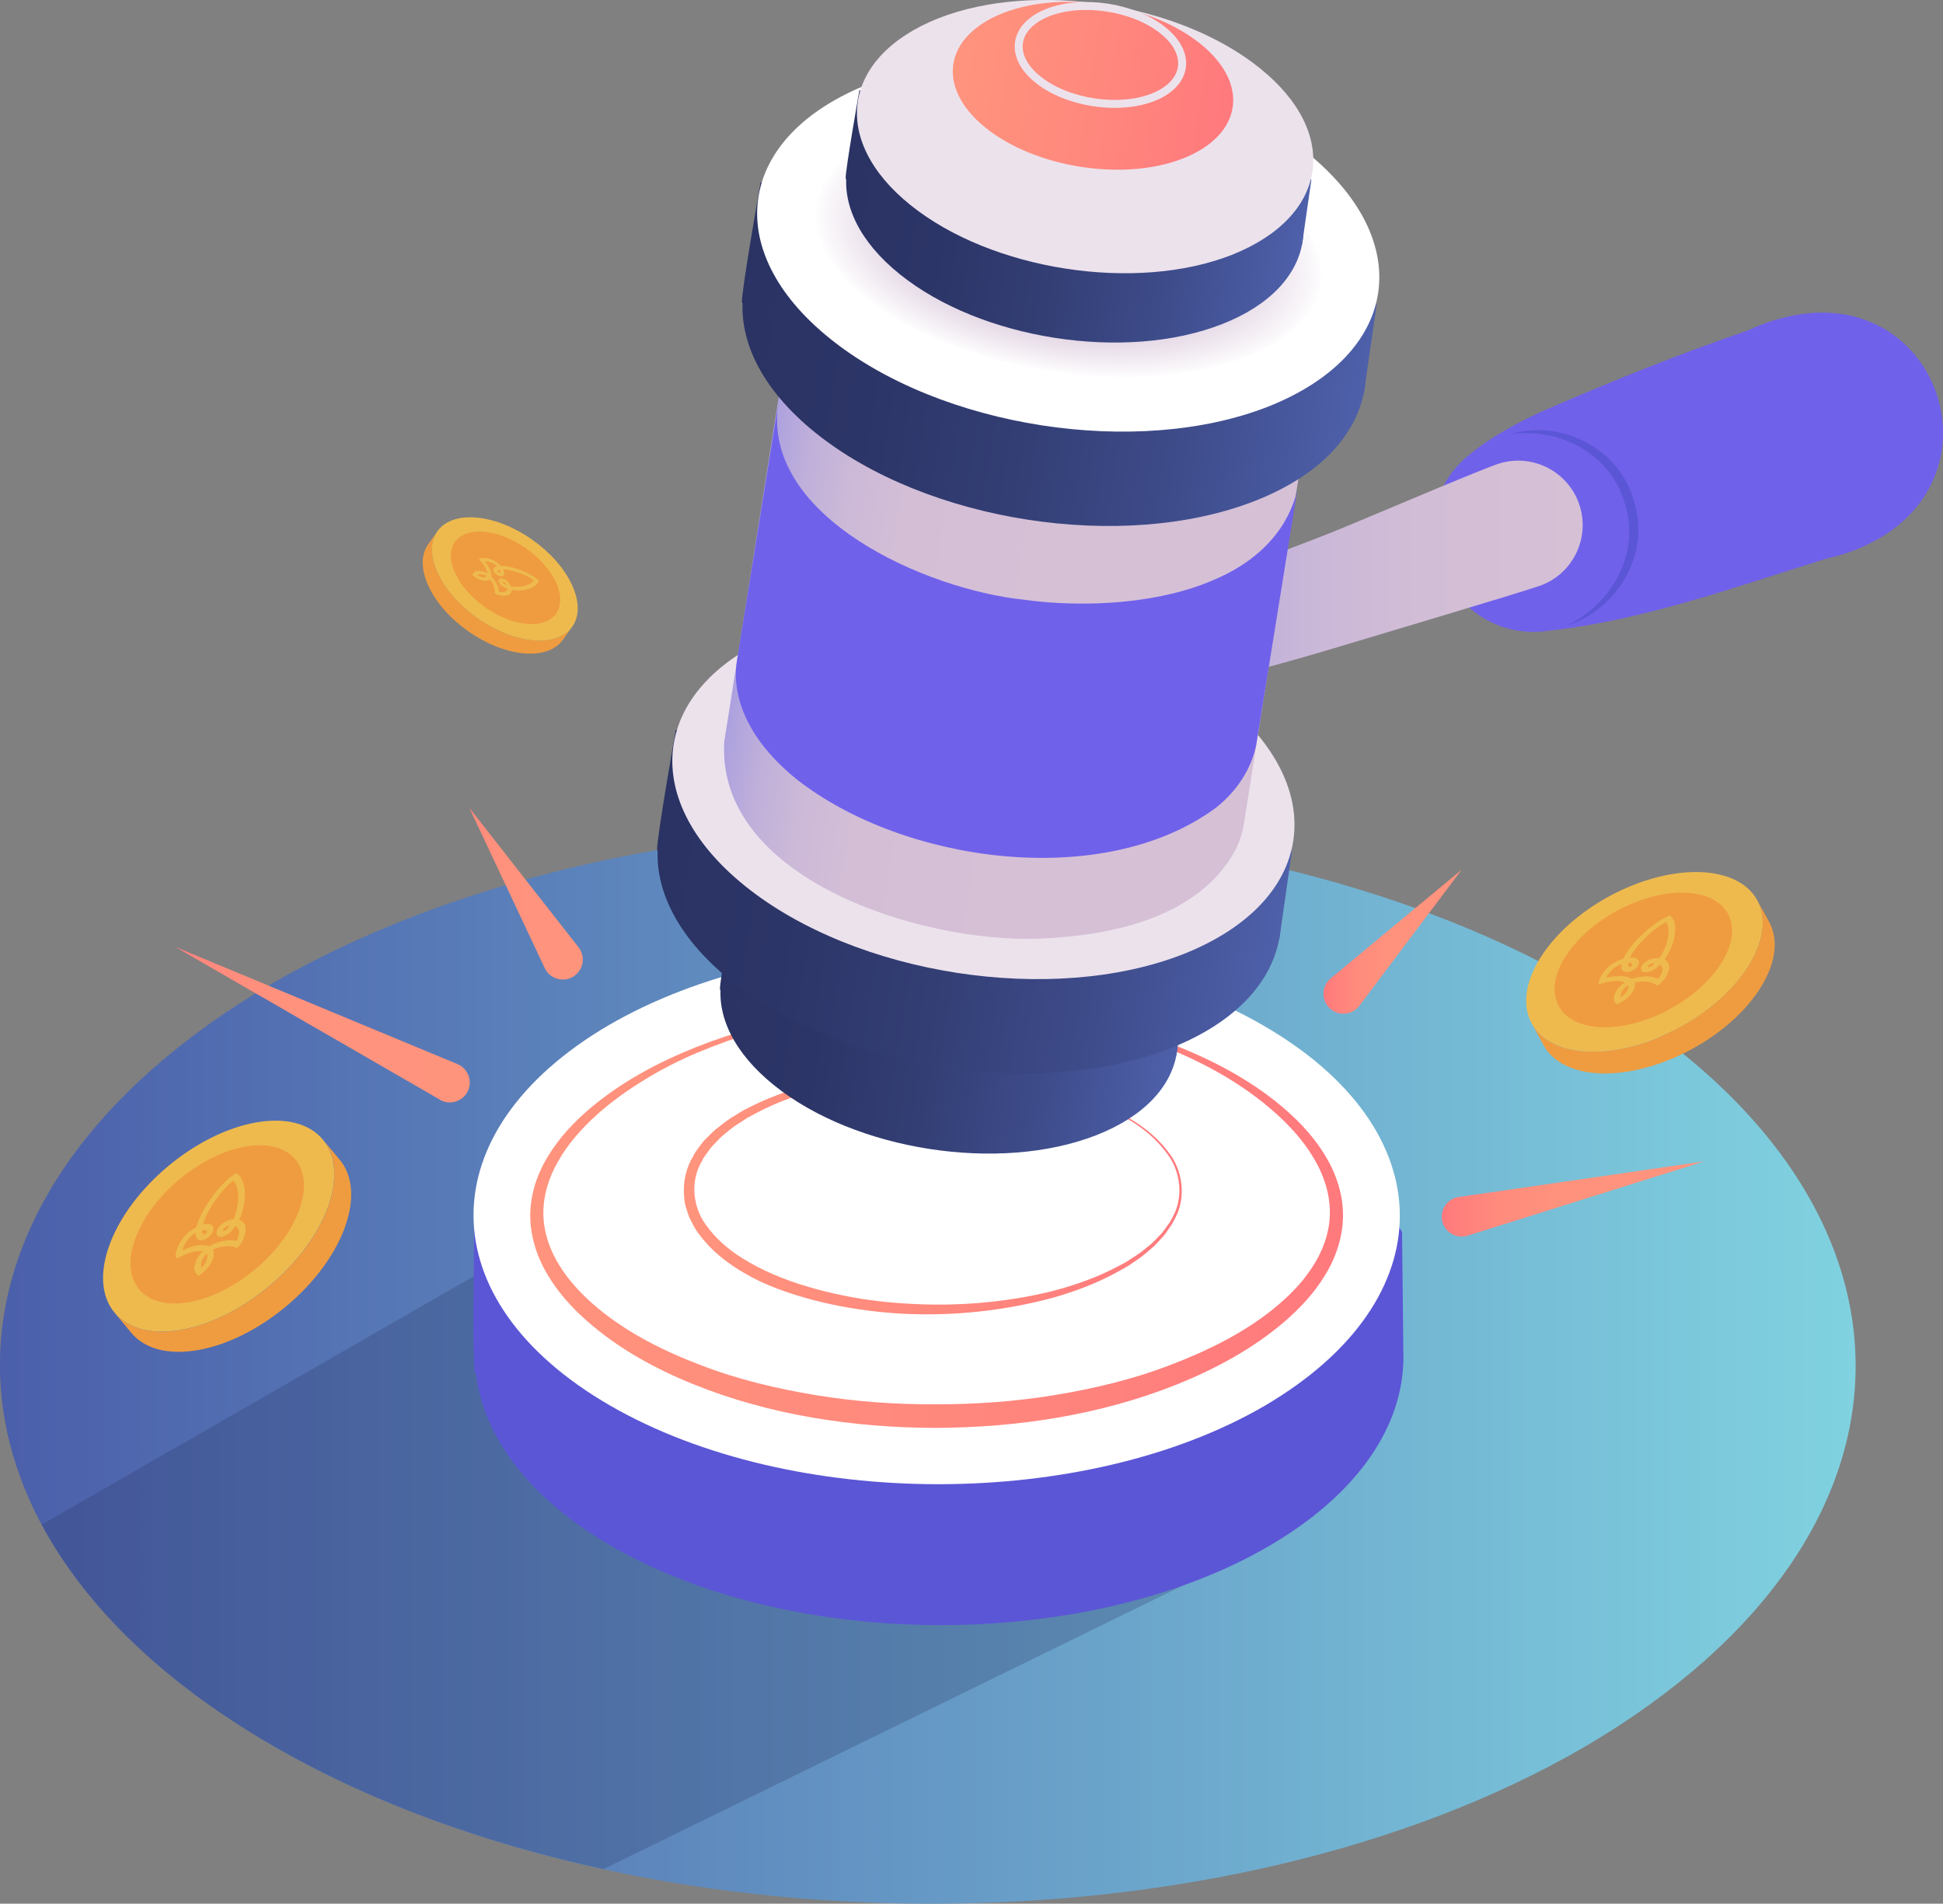 <svg viewBox="0 0 200 195.97" xmlns="http://www.w3.org/2000/svg" xmlns:xlink="http://www.w3.org/1999/xlink"><rect x="0" y="0" width="200" height="195.97" fill="#808080" stroke="none"/><linearGradient id="a" gradientTransform="matrix(1 0 0 -1 262 -123.99)" gradientUnits="userSpaceOnUse" x1="-262" x2="-71" y1="-264.55" y2="-264.55"><stop offset="0" stop-color="#4b5faa"/><stop offset="1" stop-color="#80d2e0"/></linearGradient><linearGradient id="b" gradientUnits="userSpaceOnUse" x1="70.71" x2="122.11" y1="122.79" y2="122.79"><stop offset="0" stop-color="#ff947d"/><stop offset=".51" stop-color="#ff887d"/><stop offset="1" stop-color="#ff797d"/></linearGradient><linearGradient id="c" x1="53.54" x2="139.28" xlink:href="#b" y1="125.18" y2="125.18"/><linearGradient id="d" gradientTransform="matrix(.988 .153 -.153 .988 -176.52 -142.3)" gradientUnits="userSpaceOnUse" x1="285.07" x2="332.53" y1="202.05" y2="202.05"><stop offset="0" stop-color="#2a3363"/><stop offset=".22" stop-color="#2c3567"/><stop offset=".47" stop-color="#333e74"/><stop offset=".73" stop-color="#3e4c8b"/><stop offset="1" stop-color="#4e60aa"/></linearGradient><linearGradient id="e" x1="284.99" x2="332.53" xlink:href="#d" y1="198.81" y2="198.81"/><linearGradient id="f" x1="276.47" x2="341.16" xlink:href="#d" y1="188.53" y2="188.53"/><linearGradient id="g" x1="276.36" x2="341.16" xlink:href="#d" y1="184.11" y2="184.11"/><linearGradient id="h" gradientTransform="matrix(.988 .153 -.153 .988 -176.52 -142.3)" gradientUnits="userSpaceOnUse" x1="281.61" x2="335.91" y1="150.58" y2="150.58"><stop offset="0" stop-color="#aba0e0"/><stop offset=".01" stop-color="#afa3de"/><stop offset=".08" stop-color="#c0b0da"/><stop offset=".16" stop-color="#ccb9d8"/><stop offset=".27" stop-color="#d3bed6"/><stop offset=".58" stop-color="#d5c0d6"/></linearGradient><linearGradient id="i" gradientUnits="userSpaceOnUse" x1="117.42" x2="162.91" y1="58.83" y2="58.83"><stop offset="0" stop-color="#aba0e0"/><stop offset=".15" stop-color="#b9abdc"/><stop offset=".37" stop-color="#c9b7d8"/><stop offset=".63" stop-color="#d2bdd6"/><stop offset="1" stop-color="#d5c0d6"/></linearGradient><linearGradient id="j" x1="276.47" x2="341.16" xlink:href="#d" y1="131.5" y2="131.5"/><linearGradient id="k" x1="276.36" x2="341.16" xlink:href="#d" y1="127.08" y2="127.08"/><radialGradient id="l" cx="109.96" cy="25.26" gradientTransform="matrix(.988 .156 -.078 .494 3.33 -4.42)" gradientUnits="userSpaceOnUse" r="26.39"><stop offset=".42" stop-color="#d5c0d6"/><stop offset=".55" stop-color="#d9c6da"/><stop offset=".74" stop-color="#e6dae7"/><stop offset=".97" stop-color="#fbf9fb"/><stop offset="1" stop-color="#fff"/></radialGradient><linearGradient id="m" x1="285.07" x2="332.53" xlink:href="#d" y1="117.56" y2="117.56"/><linearGradient id="n" x1="284.99" x2="332.53" xlink:href="#d" y1="114.32" y2="114.32"/><linearGradient id="o" gradientTransform="matrix(.988 .153 -.153 .988 -176.52 -142.3)" x1="294.21" x2="323.31" xlink:href="#b" y1="105.07" y2="105.07"/><linearGradient id="p" gradientUnits="userSpaceOnUse" x1="136.41" x2="152.5" y1="96.94" y2="96.94"><stop offset="0" stop-color="#ff797d"/><stop offset=".05" stop-color="#ff7f7d"/><stop offset=".2" stop-color="#ff8b7d"/><stop offset=".41" stop-color="#ff927d"/><stop offset="1" stop-color="#ff947d"/></linearGradient><linearGradient id="q" x1="46.27" x2="59.86" xlink:href="#p" y1="92" y2="92"/><linearGradient id="r" x1="15.97" x2="48.23" xlink:href="#p" y1="105.47" y2="105.47"/><linearGradient id="s" x1="148.57" x2="177.43" xlink:href="#p" y1="123.43" y2="123.43"/><path d="m162.8 101.35c37.45 21.59 37.64 56.55.38 78.43-37.06 21.59-97.53 21.59-134.98 0-37.45-21.59-37.64-56.55-.38-78.43 37.06-21.59 97.63-21.59 134.98 0z" fill="url(#a)"/><path d="m130.56 158.91-73.05-32.56-53.21 30.59c4.47 8.36 12.44 16.22 23.91 22.83 9.97 5.75 21.57 9.95 33.93 12.63l68.43-33.5z" fill="#2a3363" opacity=".26"/><path d="m144.46 140.26v-.39c0-.24 0-.47-.01-.71l-.13-12.33-2.79-4.73-5.13 2.19c-1.73-1.5-3.75-2.93-6.04-4.25-18.72-10.81-48.98-10.81-67.58 0-1.23.72-2.38 1.46-3.45 2.23l-10.44.56s-.36 16.98 0 18.49c0 .03.05.06.11.09.76 6.47 5.43 12.82 13.99 17.77 18.72 10.81 48.98 10.81 67.58 0 9.01-5.24 13.64-12.05 13.88-18.92z" fill="#5b56d6"/><path d="m130.01 105.55c18.69 10.78 18.79 28.23.19 39.15-18.5 10.78-48.69 10.78-67.38 0s-18.79-28.23-.19-39.15c18.5-10.78 48.74-10.78 67.38 0z" fill="#fff"/><path d="m114.11 114c2.26 1.05 4.47 2.41 6.02 4.43 1.65 1.93 2.05 4.95.71 7.19-.13.3-.31.56-.5.82s-.35.54-.56.78c-.44.45-.83.98-1.34 1.36-.48.42-.97.84-1.5 1.18l-.79.54-.83.47c-2.21 1.26-4.6 2.16-7.04 2.85-4.9 1.3-10 1.86-15.08 1.63-2.54-.12-5.08-.44-7.58-.97-2.5-.54-4.98-1.27-7.35-2.35-2.32-1.14-4.62-2.6-6.28-4.84-.44-.53-.75-1.18-1.06-1.82-.23-.68-.49-1.36-.51-2.1-.14-1.45.2-2.96.93-4.15.15-.33.35-.6.56-.88.21-.27.41-.56.64-.8.49-.46.93-.99 1.48-1.36.52-.41 1.04-.82 1.61-1.14l.83-.51.86-.44c2.31-1.16 4.75-1.94 7.22-2.51 4.96-1.07 10.04-1.3 15.04-.9 2.5.16 4.99.53 7.43 1.1s4.84 1.34 7.1 2.43zm-.05.11c-2.26-1.05-4.66-1.79-7.09-2.34-2.43-.54-4.91-.88-7.41-1.02-4.98-.3-10.01.09-14.86 1.26-2.41.62-4.78 1.45-6.97 2.63l-.82.44-.78.51c-.54.32-1.02.71-1.49 1.11-.51.37-.89.86-1.33 1.29-.21.23-.37.49-.56.74s-.37.5-.49.78c-1.29 2.14-.95 4.98.64 6.89 1.49 1.99 3.66 3.35 5.89 4.42 2.26 1.05 4.65 1.8 7.08 2.34 2.43.55 4.91.89 7.4 1.03 4.97.32 10-.07 14.85-1.23 2.41-.62 4.78-1.44 6.98-2.61l.82-.44.78-.51c.54-.32 1.02-.71 1.5-1.11.51-.36.89-.86 1.34-1.29.21-.23.37-.49.56-.74s.37-.5.5-.78c1.3-2.15.97-5.01-.63-6.93-1.49-2-3.67-3.37-5.9-4.45z" fill="url(#b)"/><path d="m96.58 103.62c-4.22.04-8.44.39-12.6 1.13-4.15.76-8.22 1.94-12.09 3.57-1.94.81-3.81 1.76-5.59 2.86-1.78 1.09-3.48 2.3-4.99 3.69-1.51 1.38-2.88 2.93-3.85 4.66-1 1.71-1.56 3.62-1.53 5.5.04 1.88.68 3.71 1.71 5.33 1.03 1.63 2.4 3.07 3.94 4.34 3.08 2.55 6.76 4.39 10.56 5.83 3.8 1.47 7.8 2.42 11.84 3.09 4.05.66 8.16.96 12.27.94 4.11.01 8.22-.28 12.27-.94 4.04-.67 8.05-1.61 11.85-3.07 3.79-1.44 7.51-3.25 10.63-5.75 1.55-1.25 2.97-2.65 4.02-4.27 1.08-1.6 1.76-3.42 1.86-5.29.09-1.87-.42-3.79-1.37-5.52-.94-1.74-2.26-3.32-3.76-4.72-3.01-2.81-6.65-5-10.5-6.65-3.86-1.65-7.93-2.83-12.08-3.6-4.15-.74-8.37-1.09-12.6-1.13zm0-.25c8.46 0 17 1.28 24.89 4.45 3.93 1.59 7.71 3.65 10.91 6.46 1.6 1.4 3.05 3 4.13 4.85 1.09 1.84 1.76 3.96 1.73 6.12-.04 2.16-.75 4.27-1.89 6.08-1.11 1.84-2.6 3.4-4.21 4.79-3.25 2.76-7.05 4.8-10.98 6.39-7.9 3.16-16.45 4.45-24.92 4.48-8.47-.03-17.02-1.32-24.91-4.51-3.93-1.6-7.71-3.67-10.91-6.5-1.6-1.4-3.04-3.01-4.12-4.87-1.08-1.84-1.75-3.97-1.72-6.13.04-2.16.76-4.27 1.9-6.07 1.12-1.83 2.6-3.4 4.22-4.78 3.25-2.76 7.05-4.78 10.98-6.35 7.9-3.13 16.44-4.41 24.89-4.42z" fill="url(#c)"/><path d="m115.71 97.63c8.37 6.73 7.08 15.34-2.87 19.23s-24.8 1.59-33.16-5.14c-8.37-6.73-7.08-15.34 2.87-19.23s24.8-1.59 33.16 5.14z" fill="url(#d)"/><path d="m114.64 101.12 6.39-1.63 1.01 2.53-.95 6.6-7.01 1.34s-39.91-7.32-39.97-8.09 1.41-9.08 1.41-9.08l16.32 1.64 23.3 6.85-.49-.17z" fill="url(#e)"/><path d="m124.33 81.72c11.4 9.17 9.65 20.91-3.91 26.21s-33.8 2.16-45.21-7.01c-11.4-9.17-9.65-20.91 3.91-26.21s33.8-2.17 45.21 7.01z" fill="url(#f)"/><path d="m122.88 86.47 8.71-2.22 1.38 3.45-1.29 9-9.56 1.83s-54.4-9.98-54.48-11.03 1.92-12.37 1.92-12.37l22.24 2.24 31.76 9.33-.67-.23z" fill="url(#g)"/><path d="m125.73 72.01c11.39 9.15 9.64 20.83-3.93 26.21-13.5 5.29-33.69 2.16-45.08-6.99s-9.64-20.83 3.93-26.21c13.5-5.29 33.72-2.16 45.08 6.99z" fill="#ece2ec"/><path d="m136.43 31.63c1.84-21.41-48.29-29.18-53.43-8.75 0-.01 0-.03 0-.04l-8.45 53.51c-.82 14.15 20.27 20.7 32.28 20.28 7.44-.28 16.5-2.08 20.36-9.16.41-.84.7-1.74.85-2.66l8.45-53.51c-.02.11-.05.23-.07.34z" fill="url(#h)"/><path d="m151.01 47c2.37-1.99 5.11-3.46 7.9-4.73 6.89-2.99 13.86-5.81 20.96-8.24 19.89-9.2 29.33 18.64 8.03 23.51-9.32 2.88-18.65 6.31-28.39 7.37-10.06 1.58-16.25-11.29-8.5-17.91z" fill="#7061eb"/><path d="m155.48 44.69c5.25-1.59 11.27 1.53 12.71 6.91 1.73 5.31-1.64 11.13-6.85 12.78 4.62-2.28 7.52-7.49 5.92-12.5-1.38-5.06-6.66-7.93-11.77-7.18z" fill="#5b56d6"/><path d="m121.65 61.12c2.39-1.1 4.82-2.12 7.25-3.11s4.88-1.94 7.33-2.87 15.41-6.51 17.89-7.36c3.47-1.19 7.24.66 8.43 4.12 1.19 3.47-.66 7.24-4.12 8.43h-.02c-2.48.85-15.98 4.85-18.49 5.62-2.51.76-5.03 1.51-7.56 2.21s-5.07 1.38-7.64 1.97-5.14-1.01-5.73-3.59c-.52-2.25.64-4.49 2.66-5.41z" fill="url(#i)"/><path d="m133.36 51.11c-3.23 10.54-18.73 11.92-28.01 10.62-10.07-1.06-26.65-8.43-25.29-19.84l-4.2 26.1c-.63 3.99 1.38 8.4 6.18 12.26 10.94 8.57 31.47 11.47 43.09 2.92 2.08-1.63 3.65-3.9 4.18-6.5.04-.19 4.2-26.11 4.24-26.33-.04.26-.12.52-.19.77z" fill="#7061eb"/><path d="m133.07 25.36c11.4 9.17 9.65 20.91-3.91 26.21s-33.8 2.16-45.21-7.01c-11.4-9.17-9.65-20.91 3.91-26.21s33.8-2.17 45.21 7.01z" fill="url(#j)"/><path d="m131.61 30.11 8.71-2.22 1.38 3.45-1.29 9-9.56 1.83s-54.4-9.98-54.48-11.03 1.92-12.37 1.92-12.37l22.24 2.24 31.76 9.33-.67-.23z" fill="url(#k)"/><path d="m134.46 15.65c11.39 9.15 9.64 20.83-3.93 26.21-13.5 5.29-33.69 2.16-45.08-6.99s-9.64-20.83 3.93-26.21c13.5-5.29 33.72-2.16 45.08 6.99z" fill="url(#l)"/><path d="m128.65 14.14c8.37 6.73 7.08 15.34-2.87 19.23s-24.8 1.59-33.16-5.14c-8.37-6.73-7.08-15.34 2.87-19.23s24.8-1.59 33.16 5.14z" fill="url(#m)"/><path d="m127.58 17.63 6.39-1.63 1.01 2.53-.95 6.6-7.01 1.34s-39.91-7.32-39.97-8.09 1.41-9.08 1.41-9.08l16.32 1.64 23.3 6.85-.49-.17z" fill="url(#n)"/><path d="m129.67 7.01c8.35 6.71 7.07 15.28-2.88 19.23-9.9 3.88-24.71 1.59-33.07-5.13-8.35-6.71-7.07-15.28 2.88-19.23 9.9-3.88 24.74-1.58 33.07 5.13z" fill="#ece2ec"/><path d="m123.55 4.5c5.13 4.12 4.35 9.39-1.77 11.81-6.08 2.39-15.19.97-20.32-3.15s-4.35-9.39 1.77-11.81c6.08-2.39 15.2-.97 20.32 3.15z" fill="url(#o)"/><path d="m119.71 3.13c2.99 2.4 2.53 5.48-1.03 6.89-3.55 1.39-8.86.57-11.85-1.84-2.99-2.4-2.53-5.48 1.03-6.89 3.55-1.39 8.86-.57 11.85 1.84z" fill="none" stroke="#ece2ec" stroke-miterlimit="10" stroke-width=".82"/><path d="m136.98 100.71 13.48-11.19-10.53 14.01c-.68.91-1.97 1.09-2.88.41s-1.09-1.97-.41-2.88c.1-.13.21-.25.33-.35z" fill="url(#p)"/><path d="m56.07 99.66-7.76-16.5 11.24 14.35c.7.89.54 2.19-.35 2.89s-2.19.54-2.89-.35c-.09-.12-.18-.26-.24-.39z" fill="url(#q)"/><path d="m45.28 113.2-27.27-15.74 29.08 12.08c1.04.43 1.54 1.63 1.11 2.68-.43 1.04-1.63 1.54-2.68 1.11-.08-.03-.17-.08-.24-.12z" fill="url(#r)"/><path d="m150.16 123.22 25.23-3.66-24.32 7.64c-1.08.34-2.23-.26-2.57-1.34s.26-2.23 1.34-2.57c.1-.03.22-.06.32-.07z" fill="url(#s)"/><path d="m58.9 64.51-.95 1.34c-.72 1.02-2.12 1.57-4.01 1.41-3.81-.33-8.22-3.43-9.83-6.92-.81-1.76-.77-3.28-.03-4.31l.95-1.34c-.73 1.04-.78 2.56.03 4.31 1.62 3.49 6.02 6.59 9.83 6.92 1.89.16 3.29-.38 4.01-1.41z" fill="#ef9c40"/><path d="m58.87 60.2c1.62 3.49-.16 6.05-3.98 5.72-3.81-.33-8.22-3.43-9.83-6.92-1.62-3.49.16-6.05 3.98-5.72s8.22 3.43 9.83 6.92z" fill="#eeba4e"/><g fill="#ef9c40"><path d="m57.22 59.93c1.21 2.62-.12 4.54-2.98 4.29s-6.16-2.57-7.38-5.19.12-4.54 2.98-4.29 6.16 2.57 7.38 5.19zm-6.28 1.14c.5.31 1.19.29 1.46.13.17-.1.26-.27.26-.49.92.18 1.96-.04 2.47-.46.16-.13.26-.27.32-.47-.27-.24-.5-.41-.8-.58-.96-.55-2.29-.97-3.12-.94-.21-.24-.48-.43-.76-.57-.45-.23-1.21-.37-1.46-.12.27.27.56.62.73.98.06.13.11.27.13.4v.1c-.52-.31-1.05-.35-1.34-.14-.11.08-.15.16-.21.28.19.14.28.22.5.34.51.28 1.04.33 1.31.09l.09.11c.11.14.19.28.25.41.17.36.19.69.16.93"/><path d="m51.23 58.88s0 0 0 0c-.07-.14.1-.2.21-.23.02.04.03.07.04.1.03.08.04.15 0 .2-.07.06-.21 0-.24-.07z"/><path d="m51.94 59.95c.09.06.15.14.2.22.02.03.04.07.06.11-.15-.05-.38-.14-.45-.28-.03-.07.06-.11.19-.03z"/></g><path d="m52.4 61.19c-.27.16-.96.18-1.46-.13.04-.24 0-.57-.16-.93-.06-.13-.14-.27-.25-.41l-.09-.11c-.27.24-.8.19-1.31-.09-.22-.12-.31-.2-.5-.34.06-.12.1-.2.21-.28.28-.21.81-.16 1.33.14v-.1c-.02-.13-.07-.27-.13-.4-.17-.36-.46-.71-.73-.98.25-.24 1.01-.1 1.46.12.28.14.54.34.76.58.83-.02 2.16.39 3.12.94.3.17.54.34.8.56-.05.21-.15.35-.31.48-.51.42-1.55.63-2.47.46 0 .22-.1.38-.26.49zm-1.05-.27c.28.07.55.06.71-.04.1-.06.16-.15.18-.28-.13-.04-.26-.1-.38-.16-.22-.12-.42-.3-.5-.48-.05-.11-.06-.21 0-.29.19-.28.92 0 1.2.6 0 .01 0 .02.01.03l.03.08c.91.16 2.04-.1 2.36-.64-.87-.65-2.33-1.13-3.17-1.12l.04.08s.01.02.02.03c.28.61-.24.77-.72.43-.13-.1-.23-.21-.28-.32-.08-.18-.05-.34.08-.43.07-.05.16-.08.26-.1-.14-.14-.29-.25-.46-.33-.27-.14-.57-.2-.81-.17.23.28.4.53.51.77.12.26.18.52.18.79.26.3.45.56.57.82.11.24.17.48.19.74m-2.2-1.69c.32.19.79.26.92.07-.32-.22-.75-.23-.92-.09s.01.01.01.01m3.01 1.04s-.04-.07-.06-.11c-.05-.08-.11-.16-.2-.22-.13-.08-.22-.03-.19.03.07.14.3.23.45.28m-.75-1.6c-.11.03-.28.08-.21.23.03.07.17.13.24.07.05-.04.04-.12 0-.2-.01-.03-.03-.07-.04-.1" fill="#eeba4e"/><path d="m49.16 59.22c.17-.15.6-.14.92.09-.12.19-.6.11-.92-.07h-.01s0-.01 0-.01z" fill="#ef9c40"/><path d="m52.24 60.6c-.02.12-.08.22-.18.28-.16.1-.43.11-.71.04-.02-.26-.08-.5-.19-.74-.12-.26-.31-.53-.57-.82 0-.27-.05-.53-.18-.79-.11-.24-.28-.49-.51-.77.24-.02.54.04.81.17.17.08.32.2.46.33-.1.02-.19.06-.26.1-.13.09-.16.25-.08.43.05.11.14.22.28.32.48.34 1.01.18.72-.43 0-.01-.01-.02-.02-.03l-.04-.08c.84 0 2.31.48 3.17 1.12-.32.54-1.44.8-2.36.64l-.03-.08s0-.02-.01-.03c-.28-.61-1.01-.88-1.2-.6-.05.08-.05.18 0 .29.08.18.27.36.5.48.12.06.25.12.38.16z" fill="#ef9c40"/><path d="m33.24 117.31 1.73 2.08c1.31 1.58 1.59 4.02.53 6.95-2.14 5.9-8.92 11.56-15.13 12.64-3.13.54-5.52-.17-6.85-1.77l-1.73-2.08c1.33 1.6 3.72 2.32 6.85 1.77 6.21-1.08 12.99-6.74 15.13-12.64 1.06-2.93.79-5.37-.53-6.95z" fill="#ef9c40"/><path d="m26.39 115.54c6.21-1.08 9.51 2.82 7.37 8.72s-8.92 11.56-15.13 12.64-9.51-2.82-7.37-8.72 8.92-11.56 15.13-12.64z" fill="#eeba4e"/><path d="m25.27 118.03c4.66-.81 7.14 2.12 5.53 6.54-1.61 4.43-6.69 8.67-11.35 9.48s-7.14-2.12-5.53-6.54c1.61-4.43 6.69-8.67 11.35-9.48zm-.86 10.43c.7-.67.97-1.76.83-2.26-.09-.31-.31-.53-.66-.62.67-1.39.77-3.12.33-4.11-.14-.31-.32-.52-.61-.7-.5.32-.86.62-1.26 1.03-1.28 1.29-2.5 3.22-2.82 4.54-.47.24-.89.57-1.23.95-.55.61-1.1 1.76-.81 2.26.54-.32 1.22-.62 1.86-.74.24-.04.47-.06.69-.03l.15.04c-.7.7-1.01 1.52-.79 2.05.09.21.2.3.35.45.3-.24.47-.35.75-.64.66-.69.96-1.51.7-2.04l.21-.11c.27-.11.52-.18.76-.22.64-.11 1.17-.01 1.54.14" fill="#ef9c40"/><path d="m21.07 127.07s0 0 0 0c-.26.04-.27-.24-.27-.43.06 0 .12-.02.18-.02.14-.01.26 0 .31.1.07.13-.1.33-.21.35z" fill="#ef9c40"/><path d="m23.06 126.41c.13-.13.28-.19.43-.23.06-.02.13-.03.19-.04-.15.22-.38.54-.64.59-.12.02-.15-.14.03-.32z" fill="#ef9c40"/><path d="m25.23 126.2c.15.49-.12 1.59-.82 2.26-.37-.16-.9-.26-1.54-.14-.24.04-.5.11-.76.22l-.21.11c.26.53-.04 1.35-.7 2.04-.28.29-.45.4-.75.64-.16-.15-.27-.24-.35-.45-.22-.54.08-1.36.79-2.05l-.15-.04c-.22-.02-.46 0-.69.03-.64.11-1.32.42-1.86.74-.28-.5.27-1.64.81-2.26.34-.38.76-.72 1.23-.95.32-1.33 1.54-3.25 2.82-4.54.4-.4.76-.71 1.23-1.02.32.18.5.39.64.7.45.99.34 2.72-.33 4.11.35.1.57.32.66.62zm-.88 1.54c.23-.42.32-.84.23-1.14-.05-.18-.18-.32-.36-.4-.13.19-.26.37-.41.53-.28.3-.66.53-.97.58-.19.03-.36 0-.46-.12-.37-.42.38-1.46 1.46-1.65h.06.13c.63-1.39.71-3.28-.02-4.01-1.39 1.1-2.77 3.22-3.12 4.55l.14-.04s.04 0 .06-.01c1.08-.19 1.12.72.38 1.33-.21.17-.42.27-.62.3-.31.05-.57-.06-.65-.3-.04-.13-.06-.28-.06-.45-.27.16-.52.36-.72.59-.33.37-.55.82-.62 1.21.54-.25 1-.41 1.43-.48.47-.08.89-.06 1.32.06.58-.29 1.08-.48 1.55-.56.43-.07.83-.07 1.25.02m-3.59 2.74c.43-.42.75-1.14.5-1.42-.49.42-.69 1.09-.53 1.42s.02 0 .02 0m2.93-4.35c-.06.01-.13.03-.19.04-.14.04-.29.1-.43.23-.18.17-.14.33-.03.32.26-.04.49-.37.64-.59m-2.88.5c0 .19.01.47.27.43.12-.02.28-.22.21-.35-.05-.09-.17-.11-.31-.1-.06 0-.12.01-.18.02" fill="#eeba4e"/><path d="m20.74 130.49c-.16-.33.04-1 .53-1.42.24.27-.07 1-.5 1.42l-.02.02z" fill="#ef9c40"/><path d="m24.22 126.2c.19.08.31.22.36.4.09.3 0 .72-.23 1.14-.42-.08-.82-.09-1.25-.02-.47.08-.97.26-1.55.56-.43-.12-.86-.14-1.32-.06-.43.07-.89.24-1.43.48.07-.39.29-.83.62-1.21.2-.23.45-.43.72-.59 0 .17.01.32.06.45.08.24.34.36.65.3.19-.03.41-.13.62-.3.74-.61.71-1.52-.38-1.33-.02 0-.04 0-.06.01l-.14.04c.35-1.33 1.73-3.45 3.12-4.55.72.73.65 2.62.02 4h-.13s-.04.02-.06.02c-1.08.19-1.83 1.23-1.46 1.65.1.12.27.15.46.12.31-.05.69-.28.97-.58.15-.16.29-.34.41-.53z" fill="#ef9c40"/><path d="m180.88 92.67 1.23 2.25c.93 1.71.75 4.03-.78 6.57-3.07 5.1-10.41 9.13-16.39 9.01-3.01-.06-5.1-1.17-6.05-2.9l-1.23-2.25c.95 1.73 3.04 2.84 6.05 2.9 5.98.13 13.32-3.91 16.39-9.01 1.53-2.53 1.71-4.86.78-6.57z" fill="#ef9c40"/><path d="m174.83 89.77c5.98.13 8.34 4.36 5.27 9.47s-10.41 9.13-16.39 9.01c-5.98-.13-8.34-4.36-5.27-9.47 3.07-5.1 10.41-9.13 16.39-9.01z" fill="#eeba4e"/><path d="m173.33 91.89c4.49.1 6.26 3.28 3.95 7.1-2.3 3.83-7.81 6.85-12.3 6.76-4.49-.1-6.26-3.28-3.95-7.1 2.3-3.83 7.81-6.85 12.3-6.76zm-2.71 9.55c.78-.49 1.23-1.47 1.18-1.95-.03-.3-.19-.55-.5-.7.88-1.17 1.29-2.76 1.05-3.77-.07-.31-.2-.54-.44-.76-.52.21-.92.42-1.36.73-1.42.97-2.92 2.54-3.45 3.72-.48.14-.93.37-1.32.66-.62.47-1.34 1.44-1.17 1.95.56-.2 1.25-.36 1.87-.35.23 0 .45.03.65.1l.13.07c-.78.52-1.21 1.23-1.11 1.77.04.21.13.32.25.48.32-.17.5-.24.82-.46.74-.52 1.17-1.23 1.02-1.77l.21-.06c.27-.05.52-.07.75-.07.62.01 1.09.2 1.41.42" fill="#ef9c40"/><path d="m167.77 99.54s0 0 0 0c-.25 0-.21-.27-.17-.45.06 0 .12 0 .17.01.13.01.24.05.27.15.04.13-.15.29-.26.29z" fill="#ef9c40"/><path d="m169.75 99.29c.14-.09.3-.12.44-.13h.19c-.17.17-.45.43-.7.43-.11 0-.11-.16.08-.29z" fill="#ef9c40"/><path d="m171.8 99.49c.05.49-.4 1.46-1.18 1.95-.32-.21-.79-.4-1.41-.42-.23 0-.48.01-.75.07l-.21.06c.15.54-.28 1.25-1.02 1.77-.32.22-.49.29-.82.46-.12-.17-.21-.27-.25-.48-.1-.54.33-1.25 1.11-1.77l-.13-.07c-.2-.06-.42-.09-.65-.1-.62-.01-1.3.15-1.87.35-.17-.51.55-1.48 1.17-1.95.39-.29.84-.53 1.32-.66.54-1.18 2.03-2.75 3.45-3.72.45-.3.84-.52 1.33-.73.26.22.39.45.47.76.24 1-.18 2.6-1.05 3.77.31.15.47.4.5.7zm-1.1 1.27c.29-.35.45-.72.43-1.02-.02-.18-.1-.33-.26-.44-.15.15-.31.3-.48.42-.32.23-.71.37-1.01.37-.19 0-.34-.06-.41-.19-.27-.46.62-1.29 1.66-1.27h.06.12c.84-1.16 1.26-2.9.72-3.72-1.5.77-3.17 2.49-3.74 3.67h.14s.04 0 .06 0c1.04.02.91.87.11 1.31-.23.12-.44.17-.63.17-.3 0-.52-.16-.55-.4-.02-.13 0-.27.03-.43-.28.1-.55.24-.78.42-.38.29-.67.66-.8 1.01.55-.13 1.01-.2 1.42-.19.45 0 .84.11 1.22.29.59-.17 1.09-.25 1.54-.24.41 0 .79.09 1.16.24m-3.85 1.91c.48-.32.9-.93.73-1.23-.53.3-.84.89-.75 1.23s.02 0 .02 0m3.51-3.52c-.06 0-.12 0-.19 0-.14 0-.29.04-.44.13-.2.13-.19.29-.08.29.25 0 .53-.25.7-.43m-2.77-.05c-.04.18-.08.44.17.45.11 0 .3-.15.26-.29-.03-.1-.14-.13-.27-.15-.05 0-.11-.01-.17-.01" fill="#eeba4e"/><path d="m166.83 102.66c-.09-.34.22-.93.75-1.23.18.3-.25.91-.73 1.23h-.02s0 0 0 0z" fill="#ef9c40"/><path d="m170.86 99.3c.16.11.25.26.26.44.03.3-.14.67-.43 1.02-.37-.15-.75-.24-1.16-.24-.45 0-.95.07-1.54.24-.38-.19-.77-.29-1.22-.29-.41 0-.88.06-1.42.19.13-.35.42-.72.8-1.01.23-.17.5-.32.78-.42-.04.16-.05.3-.03.43.03.24.25.39.55.4.19 0 .4-.05.63-.17.81-.44.93-1.29-.11-1.31-.02 0-.04 0-.06 0h-.14c.57-1.17 2.24-2.89 3.74-3.66.54.81.13 2.56-.72 3.73h-.12s-.04-.01-.06-.02c-1.04-.02-1.93.81-1.66 1.27.07.13.23.19.41.19.3 0 .7-.13 1.01-.37.17-.13.33-.27.48-.42z" fill="#ef9c40"/></svg>